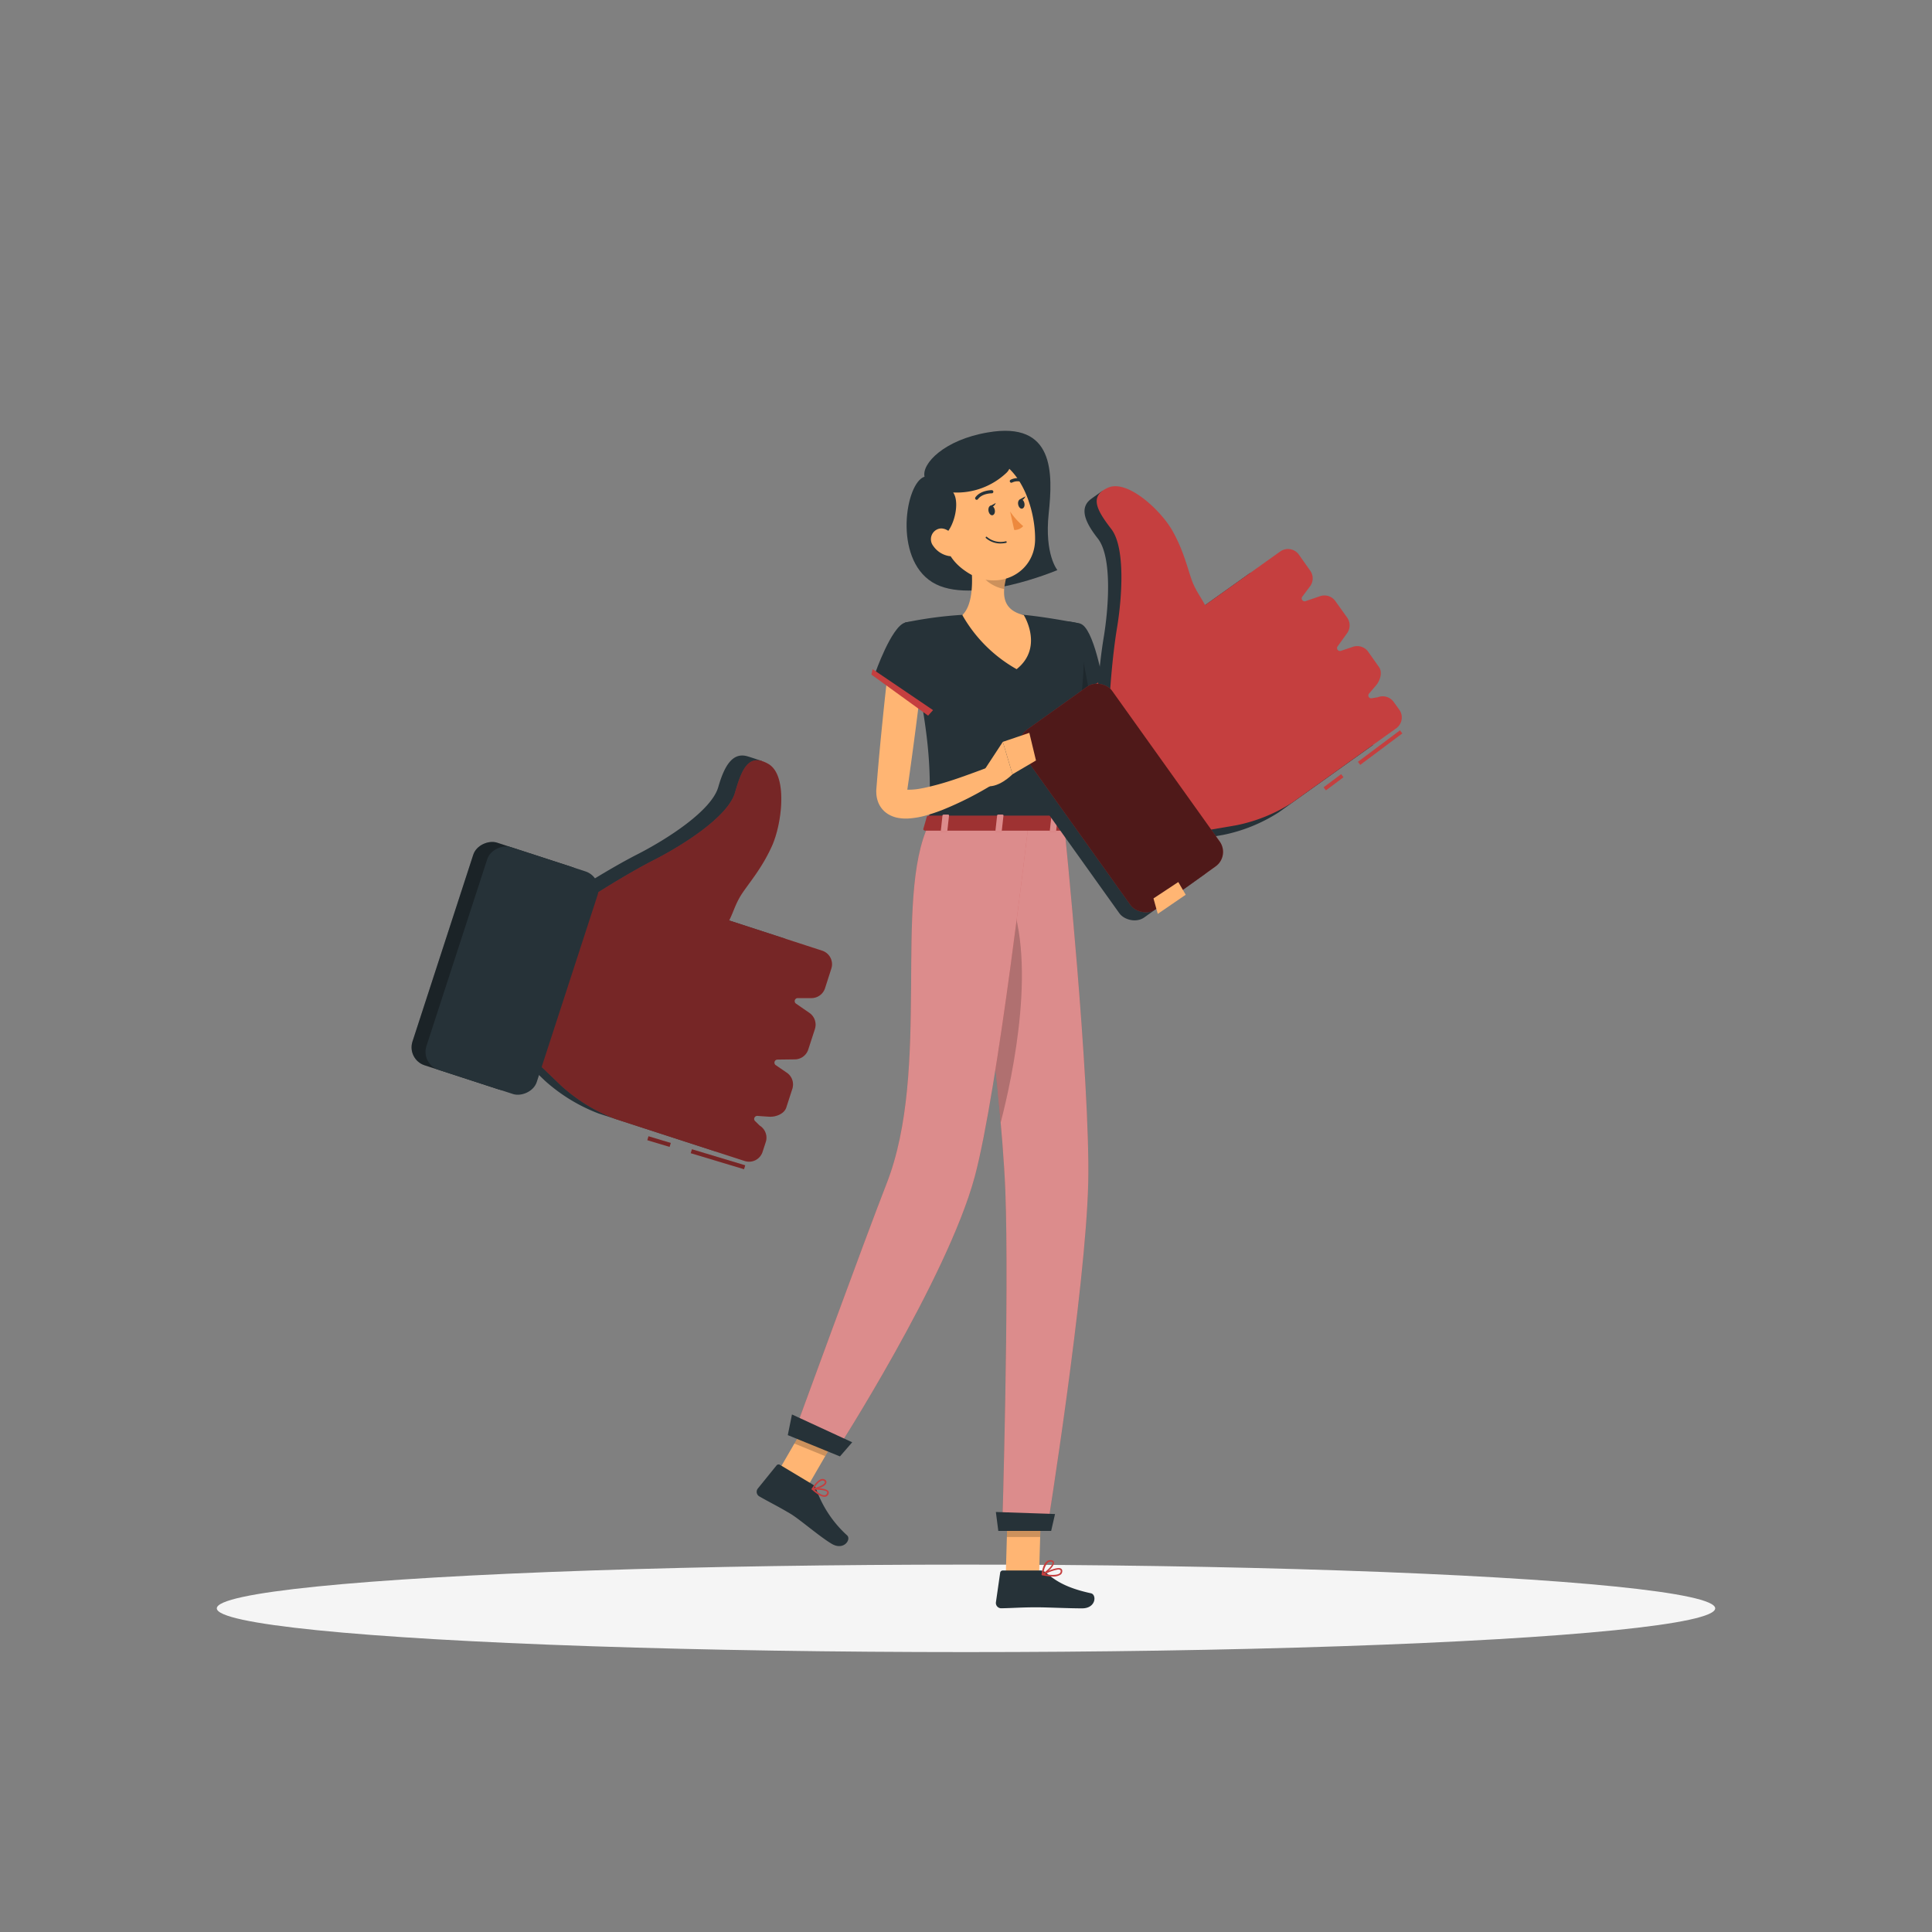<svg xmlns="http://www.w3.org/2000/svg" viewBox="0 0 500 500"><rect x="0" y="0" width="500" height="500" fill="#808080" stroke="none"/><g id="freepik--Shadow--inject-222"><ellipse id="freepik--path--inject-222" cx="250" cy="416.24" rx="193.89" ry="11.32" style="fill:#f5f5f5"></ellipse></g><g id="freepik--Upvote--inject-222"><rect x="98.59" y="235.01" width="60.59" height="30.03" rx="4.88" transform="translate(-148.74 295.24) rotate(-71.98)" style="fill:#263238"></rect><rect x="98.59" y="235.01" width="60.59" height="30.03" rx="4.88" transform="translate(-148.74 295.24) rotate(-71.98)" style="opacity:0.3"></rect><path d="M203.14,242.91l-18.77-6.11.72.23c1.3-2.68.82-4.32,2.38-6.86,2-3.09,5.29-6.73,7.95-12.61,2-4.4,1.74-20.62,1.74-20.62s-3.27-1.1-3.88-1.25c-3.79-1-5.87,2.69-7.39,8-1.77,6.17-13.42,13.57-20.9,17.39s-16.17,9.46-16.22,9.5h0L135.09,274h0l5.9,5.66a44.4,44.4,0,0,0,14,8.54L185.21,298Z" style="fill:#263238"></path><path d="M215.14,250.68a3.68,3.68,0,0,0-2.36-4.64l-24.07-7.82v0c1.3-2.68,1.54-4.08,3.1-6.62,2-3.09,5.29-6.73,7.95-12.61s4.14-18.4-.92-21.29-6.85,1.26-8.62,7.44-13.41,13.57-20.9,17.39S153.16,232,153.11,232h0L139.43,275.4h0l5.9,5.66a44.54,44.54,0,0,0,14,8.55l33.38,10.85a3.67,3.67,0,0,0,4.64-2.36l.82-2.52a3.67,3.67,0,0,0-1.56-4.27l-1.12-1.1a.79.79,0,0,1,.52-1.42l2.87.2c1.72.17,4-.65,4.58-2.29l1.59-4.9a3.68,3.68,0,0,0-1.51-4.24l-2.78-1.9a.79.79,0,0,1,.44-1.44l4.52-.06a3.68,3.68,0,0,0,3.45-2.54l1.72-5.3a3.69,3.69,0,0,0-1.4-4.17L206,259.74a.79.79,0,0,1,.45-1.44l3.4,0a3.69,3.69,0,0,0,3.66-2.54Z" style="fill:#C53F3F"></path><path d="M215.14,250.68a3.68,3.68,0,0,0-2.36-4.64l-24.07-7.82v0c1.3-2.68,1.54-4.08,3.1-6.62,2-3.09,5.29-6.73,7.95-12.61s4.14-18.4-.92-21.29-6.85,1.26-8.62,7.44-13.41,13.57-20.9,17.39S153.16,232,153.11,232h0L139.43,275.4h0l5.9,5.66a44.54,44.54,0,0,0,14,8.55l33.38,10.85a3.67,3.67,0,0,0,4.64-2.36l.82-2.52a3.67,3.67,0,0,0-1.56-4.27l-1.12-1.1a.79.79,0,0,1,.52-1.42l2.87.2c1.72.17,4-.65,4.58-2.29l1.59-4.9a3.68,3.68,0,0,0-1.51-4.24l-2.78-1.9a.79.79,0,0,1,.44-1.44l4.52-.06a3.68,3.68,0,0,0,3.45-2.54l1.72-5.3a3.69,3.69,0,0,0-1.4-4.17L206,259.74a.79.79,0,0,1,.45-1.44l3.4,0a3.69,3.69,0,0,0,3.66-2.54Z" style="opacity:0.4"></path><rect x="102.21" y="236.18" width="60.59" height="30.03" rx="4.88" transform="translate(-147.36 299.49) rotate(-71.98)" style="fill:#263238"></rect><rect x="170.03" y="292.42" width="1.06" height="6.02" transform="translate(-161.49 373.62) rotate(-73.25)" style="fill:#C53F3F"></rect><rect x="170.03" y="292.42" width="1.06" height="6.02" transform="translate(-161.49 373.62) rotate(-73.25)" style="opacity:0.4"></rect><rect x="185.29" y="292.83" width="1.06" height="14.4" transform="translate(-155.04 391.48) rotate(-73.25)" style="fill:#C53F3F"></rect><rect x="185.29" y="292.83" width="1.06" height="14.4" transform="translate(-155.04 391.48) rotate(-73.25)" style="opacity:0.4"></rect></g><g id="freepik--Character--inject-222"><path d="M239.27,123.37c-4.9,1.51-8.13,21,2,27.3s32.38-3.13,32.38-3.13-3.37-4-2.25-14.63c1.1-10.41,1.55-24-15.75-21C244.37,113.81,238.49,120,239.27,123.37Z" style="fill:#263238"></path><path d="M282.31,171.34c.23,2.44.52,5.11.89,7.66s.75,5.15,1.26,7.69a99,99,0,0,0,4,14.84l.67,1.76c.12.32.2.48.3.72s.23.46.35.7a26.08,26.08,0,0,0,1.87,2.95,72.25,72.25,0,0,0,4.86,5.9c1.73,1.94,3.54,3.85,5.41,5.72s3.77,3.76,5.66,5.59l-2.68,3.45a113.84,113.84,0,0,1-13.15-10,64.48,64.48,0,0,1-6-6,30.21,30.21,0,0,1-2.74-3.65c-.21-.36-.42-.69-.62-1.07s-.43-.8-.55-1.1l-.88-2a72.13,72.13,0,0,1-2.92-8c-.86-2.68-1.5-5.4-2.11-8.12s-1.11-5.45-1.5-8.19-.73-5.45-.89-8.37Z" style="fill:#ffb573"></path><path d="M279.52,161.39c3.55.9,6,15.52,6,15.52L272,186.15s-5.59-17.33-2.86-21.23C272,160.85,274.33,160.07,279.52,161.39Z" style="fill:#263238"></path><polygon points="279.2 164.65 281.93 179.39 276.42 183.12 279.2 164.65" style="opacity:0.2"></polygon><polygon points="271.22 187.65 286.49 176.71 286.18 175.3 270.19 186.05 271.22 187.65" style="fill:#C53F3F"></polygon><polygon points="260.3 407.44 268.92 407.44 269.49 387.48 260.87 387.48 260.3 407.44" style="fill:#ffb573"></polygon><polygon points="200.69 382.04 208.67 385.29 218.78 367.86 210.8 364.6 200.69 382.04" style="fill:#ffb573"></polygon><path d="M210.17,384.1l-8.32-5a.67.67,0,0,0-.89.16l-4.86,6a1.37,1.37,0,0,0,.4,2c2.93,1.68,4.43,2.34,8.09,4.51,2.26,1.34,7.55,5.93,10.66,7.77s5.1-1.12,4-2.17a29.59,29.59,0,0,1-8.08-12.17A2.17,2.17,0,0,0,210.17,384.1Z" style="fill:#263238"></path><path d="M269.21,406.44h-9.68a.68.68,0,0,0-.69.59l-1.1,7.66a1.38,1.38,0,0,0,1.38,1.53c3.37-.06,5-.25,9.26-.25,2.62,0,8,.27,11.66.27s3.81-3.58,2.3-3.9c-6.75-1.46-9.41-3.46-11.69-5.37A2.21,2.21,0,0,0,269.21,406.44Z" style="fill:#263238"></path><g style="opacity:0.2"><polygon points="269.49 387.48 269.19 397.77 260.57 397.77 260.87 387.48 269.49 387.48"></polygon><polygon points="210.8 364.61 218.78 367.87 213.56 376.85 205.58 373.59 210.8 364.61"></polygon></g><path d="M279.52,161.39s4.1,1.44-4.12,52h-35c.59-14.25.61-23-6.2-52.27a102.59,102.59,0,0,1,14.86-2,112.37,112.37,0,0,1,15.9,0C271.77,159.8,279.52,161.39,279.52,161.39Z" style="fill:#263238"></path><path d="M250.63,141.28c1,5.12,2,14.49-1.58,17.9a37,37,0,0,0,14.05,14c7.1-5.67,1.85-14,1.85-14-5.71-1.36-5.56-5.59-4.57-9.57Z" style="fill:#ffb573"></path><path d="M254.6,144.68l5.78,4.93a16.5,16.5,0,0,0-.49,2.82c-2.18-.31-5.61-2.17-6.07-4.54C253.6,146.77,254.42,145.21,254.6,144.68Z" style="opacity:0.2"></path><path d="M242.05,133.07c2.37,8.22,3.19,11.75,8.35,15.09,7.76,5,17.34.33,17.48-8.44.13-7.88-3.76-20-12.65-21.5A11.67,11.67,0,0,0,242.05,133.07Z" style="fill:#ffb573"></path><path d="M246.68,127.45c2.06,2.94-.21,11-3.59,11.76-2.71.56-4.18-3.91-4.66-5.71a3.47,3.47,0,0,1-.07-1.4l.89-5.82a3.49,3.49,0,0,1,1.17-2.12l6.35-5.48a3.47,3.47,0,0,1,1.71-.8l9-1.49a3.48,3.48,0,0,1,1.94.23h0a3.49,3.49,0,0,1,1,5.79A18.71,18.71,0,0,1,246.68,127.45Z" style="fill:#263238"></path><path d="M275.4,213.41s6.8,66.39,6.23,92.68C281,333.43,271,395.78,271,395.78H259.37s1.84-60.76.81-87.61c-1.12-29.27-10.42-94.76-10.42-94.76Z" style="fill:#C53F3F"></path><path d="M275.4,213.41s6.8,66.39,6.23,92.68C281,333.43,271,395.78,271,395.78H259.37s1.84-60.76.81-87.61c-1.12-29.27-10.42-94.76-10.42-94.76Z" style="fill:#fff;opacity:0.4"></path><polygon points="258.36 396.2 272.04 396.2 273.04 391.83 257.73 391.3 258.36 396.2" style="fill:#263238"></polygon><path d="M260.3,229.93c8.6,17.29,1.72,48.85-1.32,60.58-1.56-17.63-4.18-39.18-6.23-55C254.05,226.55,256.33,222,260.3,229.93Z" style="opacity:0.2"></path><path d="M266.15,213.41s-7.93,69-13.91,91.18c-7.11,26.31-36,71.2-36,71.2l-10.89-4.44s18.65-51.11,24.09-65c11.6-29.58,1.67-73.67,10.94-93Z" style="fill:#C53F3F"></path><path d="M266.15,213.41s-7.93,69-13.91,91.18c-7.11,26.31-36,71.2-36,71.2l-10.89-4.44s18.65-51.11,24.09-65c11.6-29.58,1.67-73.67,10.94-93Z" style="fill:#fff;opacity:0.4"></path><polygon points="203.88 371.41 217.38 376.92 220.55 373.26 204.96 366.06 203.88 371.41" style="fill:#263238"></polygon><path d="M255.84,132.33c.15.67.63,1.14,1.07,1s.68-.73.53-1.41-.63-1.15-1.07-1.05S255.69,131.65,255.84,132.33Z" style="fill:#263238"></path><path d="M263.51,130.62c.15.68.63,1.15,1.07,1s.68-.73.53-1.41-.63-1.15-1.07-1S263.36,129.94,263.51,130.62Z" style="fill:#263238"></path><path d="M263.85,129.29l1.52-.83S264.82,129.92,263.85,129.29Z" style="fill:#263238"></path><path d="M261.41,132.37a18.49,18.49,0,0,0,3.39,3.79,3,3,0,0,1-2.32,1Z" style="fill:#ed893e"></path><path d="M259.37,140.63a6.27,6.27,0,0,0,1-.14.22.22,0,0,0,.16-.25.2.2,0,0,0-.24-.15,5.51,5.51,0,0,1-4.86-1.13.19.19,0,0,0-.28,0,.21.21,0,0,0,0,.29A5.67,5.67,0,0,0,259.37,140.63Z" style="fill:#263238"></path><path d="M241.51,141.27a6.24,6.24,0,0,0,4,2.62c2.16.4,3-1.58,2.28-3.51-.69-1.74-2.64-4-4.73-3.56A2.81,2.81,0,0,0,241.51,141.27Z" style="fill:#ffb573"></path><path d="M252.64,129.33a.42.42,0,0,0,.46-.15c1.11-1.53,3.54-1.51,3.56-1.51a.41.41,0,0,0,.42-.4.42.42,0,0,0-.4-.42c-.12,0-2.89,0-4.24,1.85a.4.4,0,0,0,.09.57A.24.24,0,0,0,252.64,129.33Z" style="fill:#263238"></path><path d="M265.1,125a.42.42,0,0,0,.34-.22.41.41,0,0,0-.18-.55,4,4,0,0,0-3.72-.06.4.4,0,0,0-.15.56.41.41,0,0,0,.55.15,3.2,3.2,0,0,1,2.95.08A.39.39,0,0,0,265.1,125Z" style="fill:#263238"></path><path d="M213.48,387.37l.1,0a1.15,1.15,0,0,0,.85-.76.7.7,0,0,0-.06-.7c-.63-.9-3.74-.79-4.09-.77a.21.21,0,0,0-.19.13.2.2,0,0,0,0,.22C210.94,386.24,212.41,387.49,213.48,387.37Zm-2.69-1.86c1.24,0,2.92.14,3.25.61a.29.29,0,0,1,0,.31.75.75,0,0,1-.55.52C212.92,387.08,211.93,386.54,210.79,385.51Z" style="fill:#C53F3F"></path><path d="M210.6,385.51c1.06-.12,3-.85,3.25-1.7a.72.72,0,0,0-.3-.84,1.06,1.06,0,0,0-.88-.2c-1.23.23-2.51,2.36-2.56,2.45a.18.18,0,0,0,0,.2.18.18,0,0,0,.17.11Zm2.21-2.35a.63.63,0,0,1,.49.14c.21.16.2.28.17.38-.2.57-1.76,1.27-2.8,1.41.47-.68,1.34-1.78,2.08-1.92Z" style="fill:#C53F3F"></path><path d="M272.45,408a3.31,3.31,0,0,0,2.09-.53,1.17,1.17,0,0,0,.37-1,.69.69,0,0,0-.35-.54c-1.06-.58-4.49,1.17-4.88,1.38a.2.2,0,0,0-.11.21.21.21,0,0,0,.16.17A15.33,15.33,0,0,0,272.45,408Zm1.53-1.79a.8.8,0,0,1,.38.08.24.24,0,0,1,.14.22.74.74,0,0,1-.23.65c-.53.47-1.95.55-3.86.24A11.17,11.17,0,0,1,274,406.16Z" style="fill:#C53F3F"></path><path d="M269.77,407.64a.15.15,0,0,0,.09,0c1-.46,3.06-2.32,2.9-3.3,0-.23-.2-.51-.77-.57a1.44,1.44,0,0,0-1.13.35c-1.08.9-1.28,3.22-1.29,3.32a.21.21,0,0,0,.09.18A.15.15,0,0,0,269.77,407.64Zm2.06-3.49H272c.37,0,.4.19.41.24.09.59-1.29,2.05-2.34,2.68a4.85,4.85,0,0,1,1.1-2.66A1.13,1.13,0,0,1,271.83,404.15Z" style="fill:#C53F3F"></path><path d="M256.18,131l1.52-.83S257.15,131.63,256.18,131Z" style="fill:#263238"></path><path d="M239.87,211.35l-.9,3.14c-.12.24.17.49.57.49h36c.32,0,.58-.16.6-.35l.31-3.14c0-.21-.25-.4-.59-.4H240.44A.65.65,0,0,0,239.87,211.35Z" style="fill:#C53F3F"></path><path d="M239.87,211.35l-.9,3.14c-.12.24.17.49.57.49h36c.32,0,.58-.16.6-.35l.31-3.14c0-.21-.25-.4-.59-.4H240.44A.65.65,0,0,0,239.87,211.35Z" style="opacity:0.2"></path><path d="M244.75,215.32h-.95c-.19,0-.34-.1-.32-.22l.44-4.07c0-.12.18-.22.37-.22h1c.19,0,.33.1.32.22l-.45,4.07C245.1,215.22,244.93,215.32,244.75,215.32Z" style="fill:#C53F3F"></path><path d="M244.75,215.32h-.95c-.19,0-.34-.1-.32-.22l.44-4.07c0-.12.18-.22.37-.22h1c.19,0,.33.1.32.22l-.45,4.07C245.1,215.22,244.93,215.32,244.75,215.32Z" style="fill:#fff;opacity:0.4"></path><path d="M272.9,215.32H272c-.19,0-.33-.1-.32-.22l.45-4.07c0-.12.18-.22.37-.22h.94c.19,0,.34.1.32.22l-.44,4.07C273.26,215.22,273.09,215.32,272.9,215.32Z" style="fill:#C53F3F"></path><path d="M272.9,215.32H272c-.19,0-.33-.1-.32-.22l.45-4.07c0-.12.18-.22.37-.22h.94c.19,0,.34.1.32.22l-.44,4.07C273.26,215.22,273.09,215.32,272.9,215.32Z" style="fill:#fff;opacity:0.4"></path><path d="M258.88,215.32h-.95c-.19,0-.33-.1-.32-.22l.45-4.07c0-.12.18-.22.37-.22h.95c.18,0,.33.1.32.22l-.45,4.07C259.24,215.22,259.07,215.32,258.88,215.32Z" style="fill:#C53F3F"></path><path d="M258.88,215.32h-.95c-.19,0-.33-.1-.32-.22l.45-4.07c0-.12.18-.22.37-.22h.95c.18,0,.33.1.32.22l-.45,4.07C259.24,215.22,259.07,215.32,258.88,215.32Z" style="fill:#fff;opacity:0.4"></path><rect x="273.12" y="180.05" width="28.34" height="57.17" rx="4.61" transform="translate(-67.75 205.78) rotate(-35.53)" style="fill:#263238"></rect><path d="M323.52,148.29l-15.16,10.82.58-.42c-1.31-2.49-2.82-3-3.87-5.65-1.22-3.26-2.15-7.78-5.12-13.1-2.22-4-14.67-12.88-14.67-12.88s-2.67,1.87-3.13,2.24c-2.85,2.34-1.25,6,2,10.11,3.7,4.8,2.78,17.79,1.48,25.61s-1.88,17.58-1.88,17.63h0L309,217.36h0l7.6-1.3a41.82,41.82,0,0,0,14.31-5.81l24.44-17.45Z" style="fill:#263238"></path><path d="M336.15,143.54a3.47,3.47,0,0,0-4.85-.8l-19.43,13.87h0c-1.31-2.49-2.24-3.46-3.29-6.07-1.22-3.26-2.14-7.78-5.11-13.1S291.81,124,286.78,126.2s-2.88,5.91.82,10.71,2.78,17.79,1.48,25.61-1.88,17.57-1.88,17.63h0l25.26,34.71h0l7.59-1.3a41.92,41.92,0,0,0,14.32-5.81l26.95-19.25a3.46,3.46,0,0,0,.81-4.84l-1.45-2a3.48,3.48,0,0,0-4.12-1.21l-1.46.24a.74.74,0,0,1-.79-1.19l1.76-2.07c1.09-1.21,1.78-3.44.83-4.77l-2.82-4a3.48,3.48,0,0,0-4.07-1.22l-3,1a.75.75,0,0,1-.85-1.14l2.49-3.46a3.48,3.48,0,0,0,0-4l-3.06-4.28a3.48,3.48,0,0,0-3.95-1.27l-3.78,1.29a.75.75,0,0,1-.84-1.15l1.93-2.57a3.45,3.45,0,0,0,.12-4.19Z" style="fill:#C53F3F"></path><rect x="276.04" y="177.96" width="28.34" height="57.17" rx="4.61" transform="translate(-66 207.08) rotate(-35.53)" style="fill:#C53F3F"></rect><rect x="276.04" y="177.96" width="28.34" height="57.17" rx="4.61" transform="translate(-66 207.08) rotate(-35.53)" style="opacity:0.6"></rect><rect x="342.28" y="201.96" width="5.68" height="1" transform="translate(-52.51 247.07) rotate(-36.8)" style="fill:#C53F3F"></rect><rect x="350.37" y="192.96" width="13.59" height="1" transform="translate(-44.72 252.45) rotate(-36.79)" style="fill:#C53F3F"></rect><polygon points="304.94 228.27 298.52 232.51 299.63 236.51 306.86 231.56 304.94 228.27" style="fill:#ffb573"></polygon><path d="M254.42,199.77l5.11-7.79,2.5,8.4s-3.88,4-7.32,2.94Z" style="fill:#ffb573"></path><path d="M238.86,172.52c-.52,5.19-1.15,10.38-1.82,15.56s-1.37,10.36-2.12,15.53l-.14,1-.05.33a.27.27,0,0,0,0,.1c0,.05,0,0-.07-.11a1.25,1.25,0,0,0-.29-.45.82.82,0,0,0-.37-.27c-.06,0-.09,0,0,0a2.77,2.77,0,0,0,.93.16,15.9,15.9,0,0,0,3.14-.26c1.14-.19,2.33-.47,3.52-.78,2.39-.6,4.81-1.37,7.22-2.22s4.84-1.74,7.21-2.65l2,3.87a87,87,0,0,1-14.38,7.38c-1.29.49-2.61.94-4,1.33a21.38,21.38,0,0,1-4.6.79,11,11,0,0,1-3-.24,7.47,7.47,0,0,1-1.82-.68,6.25,6.25,0,0,1-3.08-3.68,7.22,7.22,0,0,1-.35-2,6.36,6.36,0,0,1,0-.88l.05-.65.08-1q.63-7.81,1.43-15.6c.52-5.2,1.07-10.39,1.74-15.57Z" style="fill:#ffb573"></path><path d="M234.19,161.14c-3.51,1.07-7.72,13.14-7.72,13.14l13.6,9.73s5-10.08,3.49-14.61C242,164.67,238.19,159.92,234.19,161.14Z" style="fill:#263238"></path><polygon points="240.19 185.21 225.52 174.59 225.83 173.18 241.47 183.78 240.19 185.21" style="fill:#C53F3F"></polygon><polygon points="266.39 189.66 268.11 196.81 262.03 200.38 259.53 191.99 266.39 189.66" style="fill:#ffb573"></polygon></g></svg>